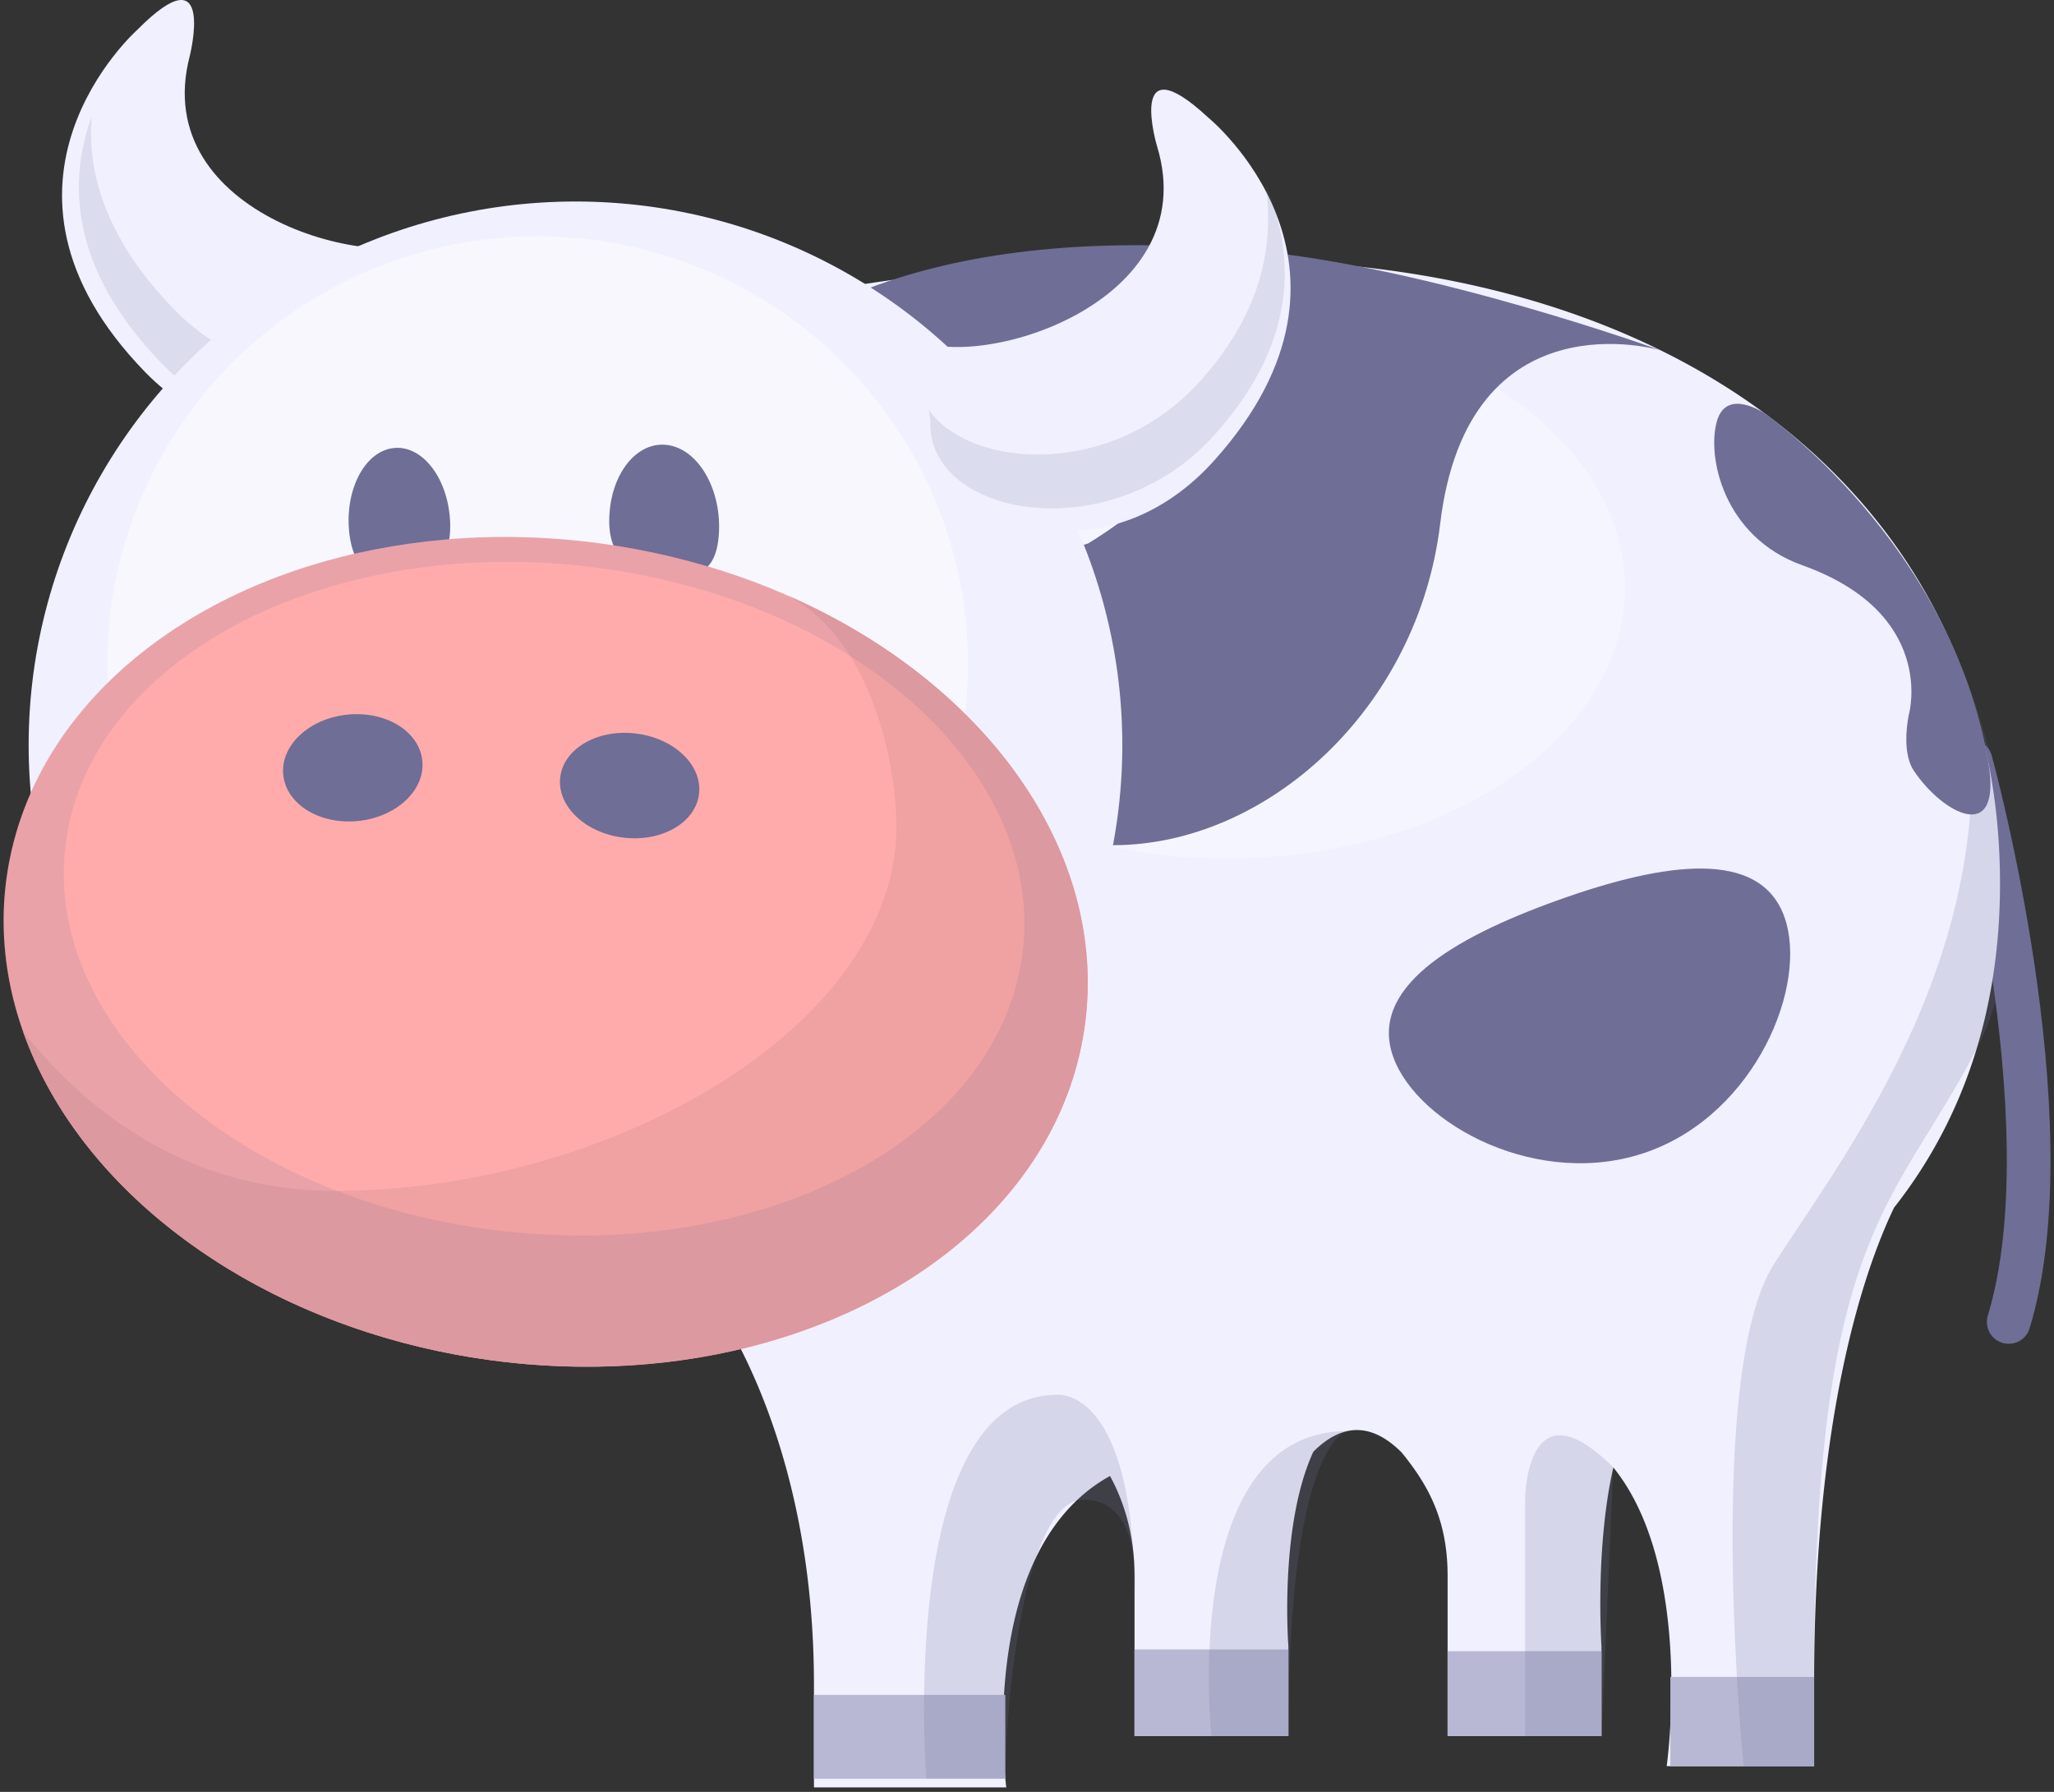 <svg xmlns="http://www.w3.org/2000/svg" viewBox="0 0 235 205">
  <rect x="0" y="0" width="235" height="205" fill="#333333" stroke="none"/>
  <g fill="none" fill-rule="evenodd" transform="translate(-6)">
    <path stroke="#6E6E96" stroke-linecap="round" stroke-linejoin="round" stroke-width="5" d="M231.469 87.104s11.35 41.134 4.35 64.134"/>
    <path fill="#F0F0FF" fill-rule="nonzero" d="M21.714 3.405s-19.961 17.696.883 39.156c12.365 12.729 33.068 8.063 32.459-2.673-.146-2.591 3.288-13.733 1.499-12.665-7.128 4.254-33.615-2.506-28.848-20.801.001.001 3.063-12.157-5.993-3.017Z"/>
    <path fill="#6E6E96" fill-rule="nonzero" d="M16.489 13.33c-.523 6.299 1.508 13.901 9.42 22.048 10.363 10.669 26.579 9.114 31.199 2.009-.095.641-.146 1.175-.127 1.539.609 10.736-20.095 15.402-32.459 2.673-10.74-11.057-10.647-21.114-8.033-28.269Z" opacity=".15"/>
    <ellipse cx="145.351" cy="78.781" fill="#FFF" fill-rule="nonzero" opacity=".36" rx="72.353" ry="49.279"/>
    <path fill="#F0F0FF" fill-rule="nonzero" d="M234.824 101.063c0-41.119-33.331-71.323-88.022-71.323-54.69 0-99.025 10.399-99.025 51.519 0 23.888 14.966 48.733 38.228 65.365a3.151 3.151 0 0 1-.095-.064s13.215 15.386 13.215 46.195v11.734h22.006s-3.639-27.071 11.868-35.629c1.682 3.103 2.803 6.873 2.803 11.424v18.338h17.604v-10.271s-1.072-13.745 2.854-22.265c3.467-3.467 6.842-3.177 10.11.092 2.956 3.639 5.252 7.591 5.252 14.104v18.338h17.605v-10.27s-.76-11.146 1.355-20.467c9.336 11.532 6.103 34.176 6.103 34.176h16.871v-9.535c0-30.883 5.813-47.419 9.142-54.362 7.89-10.01 12.126-22.475 12.126-37.099Z"/>
    <ellipse cx="146.412" cy="67.231" fill="#FFF" fill-rule="nonzero" opacity=".36" rx="45.506" ry="30.994"/>
    <path fill="#6E6E96" fill-rule="nonzero" d="M149.447 28.688c.135.459.269.964.404 1.522 4.455 18.171-19.386 31.975-19.386 31.975-5.192 1.796-13.127-1.341-14.692-2.612-22.872-18.566.689-18.62.689-18.62 16.084 4.192 23.274-6.899 27.404-12.682-13.183-.745-27.439.231-39.637 5.16-33.363 13.489 11.545 63.264 29.114 63.264 17.572 0 34.887-15.596 37.431-36.78 3.172-26.411 25.202-19.839 25.202-19.839s-26.129-9.492-46.529-11.388Z"/>
    <ellipse cx="71.842" cy="85.245" fill="#F0F0FF" fill-rule="nonzero" rx="62.564" ry="62.192"/>
    <ellipse cx="67.517" cy="75.977" fill="#FAFAFA" fill-rule="nonzero" opacity=".57" rx="49.253" ry="48.958"/>
    <path fill="#6E6E96" fill-rule="nonzero" d="M57.449 58.997c.467 4.763-1.783 7.084-4.961 7.585-3.177.501-6.076-1.01-6.543-5.771-.466-4.763 1.732-9.032 4.908-9.53 3.177-.501 6.131 2.955 6.596 7.716ZM88.262 60.773c-.199 4.996-2.828 5.497-6.294 5.046-3.465-.454-6.456-1.685-6.258-6.681.2-4.995 3.171-8.681 6.635-8.229 3.465.449 6.115 4.867 5.917 9.864Z"/>
    <ellipse cx="68.425" cy="108.895" fill="#FFABAB" fill-rule="nonzero" rx="62.252" ry="47.14" transform="rotate(-172.241 68.425 108.895)"/>
    <path fill="#F0A1A1" fill-rule="nonzero" d="M96.189 68.155c9.927 5.313 12.378 20.137 12.378 26.386 0 22.854-32.653 41.702-64.277 41.702-13.481 0-25.865-5.921-35.648-18.231 6.592 18.638 27.258 34.028 53.43 37.595 34.072 4.643 64.54-12.51 68.056-38.311 2.72-19.988-11.54-39.293-33.939-49.141Z"/>
    <path fill="#6E6E96" fill-rule="nonzero" d="M233.469 87.104c1.683 9.774-5.265 5.941-8.505 1.071-1.534-2.306-.546-6.535-.546-6.535s3.167-11.473-12.223-16.976c-9.021-3.227-10.967-12.495-9.737-16.558 1.139-3.765 5.449-.805 5.449-.805s21.237 14.704 25.562 39.803Z"/>
    <ellipse cx="46.362" cy="87.839" fill="#6E6E96" fill-rule="nonzero" rx="7.997" ry="6.116" transform="rotate(174.094 46.362 87.84)"/>
    <ellipse cx="78.039" cy="89.873" fill="#6E6E96" fill-rule="nonzero" rx="7.997" ry="5.998" transform="rotate(-173.056 78.038 89.873)"/>
    <path fill="#6E6E96" fill-rule="nonzero" d="M165.401 120.918c-2.782-7.768 6.469-13.496 18.824-17.924 12.357-4.429 23.142-5.875 25.924 1.893 2.784 7.768-3.26 22.446-15.616 26.874-12.359 4.429-26.348-3.074-29.132-10.843Z"/>
    <path fill="#F0F0FF" fill-rule="nonzero" d="M144.236 13.452s20.683 16.849.75 39.158c-11.822 13.233-28.5 8.46-32.543-1.316-1.825-3.017-3.856-13.584-2.023-12.592 7.3 3.952 33.48-3.907 27.955-21.984-.003.001-3.568-12.02 5.861-3.266Z"/>
    <path fill="#6E6E96" fill-rule="nonzero" d="M150.832 21.146c.786 6.273.072 13.953-7.491 22.42-9.91 11.095-26.178 10.215-31.09 3.31.121.636.194 1.167.19 1.531-.16 10.752 20.721 14.552 32.543 1.316 10.271-11.494 8.759-21.538 5.848-28.577Z" opacity=".15"/>
    <path fill="#B8B8D4" fill-rule="nonzero" d="M99.123 193.905h21.896v9.585H99.123zM135.8 188.71h17.604v9.911H135.8zM171.618 188.905h17.605v9.718h-17.605zM197.106 191.847h16.448v10.214h-16.448z"/>
    <path fill="#6E6E96" fill-rule="nonzero" d="M111.986 203.49s-3.5-43.918 15-43.918c0 0 8.814-1 8.814 23 0 0 1.186-11-5.814-11s-8.965 24.337-8.965 31.918h-9.035ZM144.602 198.621s-3.763-34.899 15.568-34.899c0 0-6.768.949-6.768 34.899h-8.8ZM180.486 198.621V171.57s.05-13.731 10.096-3.687l-1.355 30.736-8.741.002ZM205.486 202.061s-4.5-44.989 3.5-57.489 27.48-37.235 21.49-68.117c0 0 11.026 25.598 1.623 43.652-9.403 18.056-18.545 20.965-18.545 71.74v10.214h-8.068Z" opacity=".2"/>
    <path fill="#6E6E96" fill-rule="nonzero" d="M74.794 62.174C40.724 57.53 10.257 74.682 6.741 100.48c-3.516 25.8 21.253 50.479 55.321 55.119 34.068 4.644 64.537-12.509 68.054-38.309 3.515-25.798-21.253-50.475-55.322-55.116Zm48.121 47.467c-3.115 20.945-30.113 34.869-60.3 31.102-30.188-3.77-52.135-23.804-49.021-44.748 3.115-20.944 30.112-34.868 60.3-31.1 30.189 3.768 52.136 23.802 49.021 44.746Z" opacity=".15"/>
  </g>
</svg>
